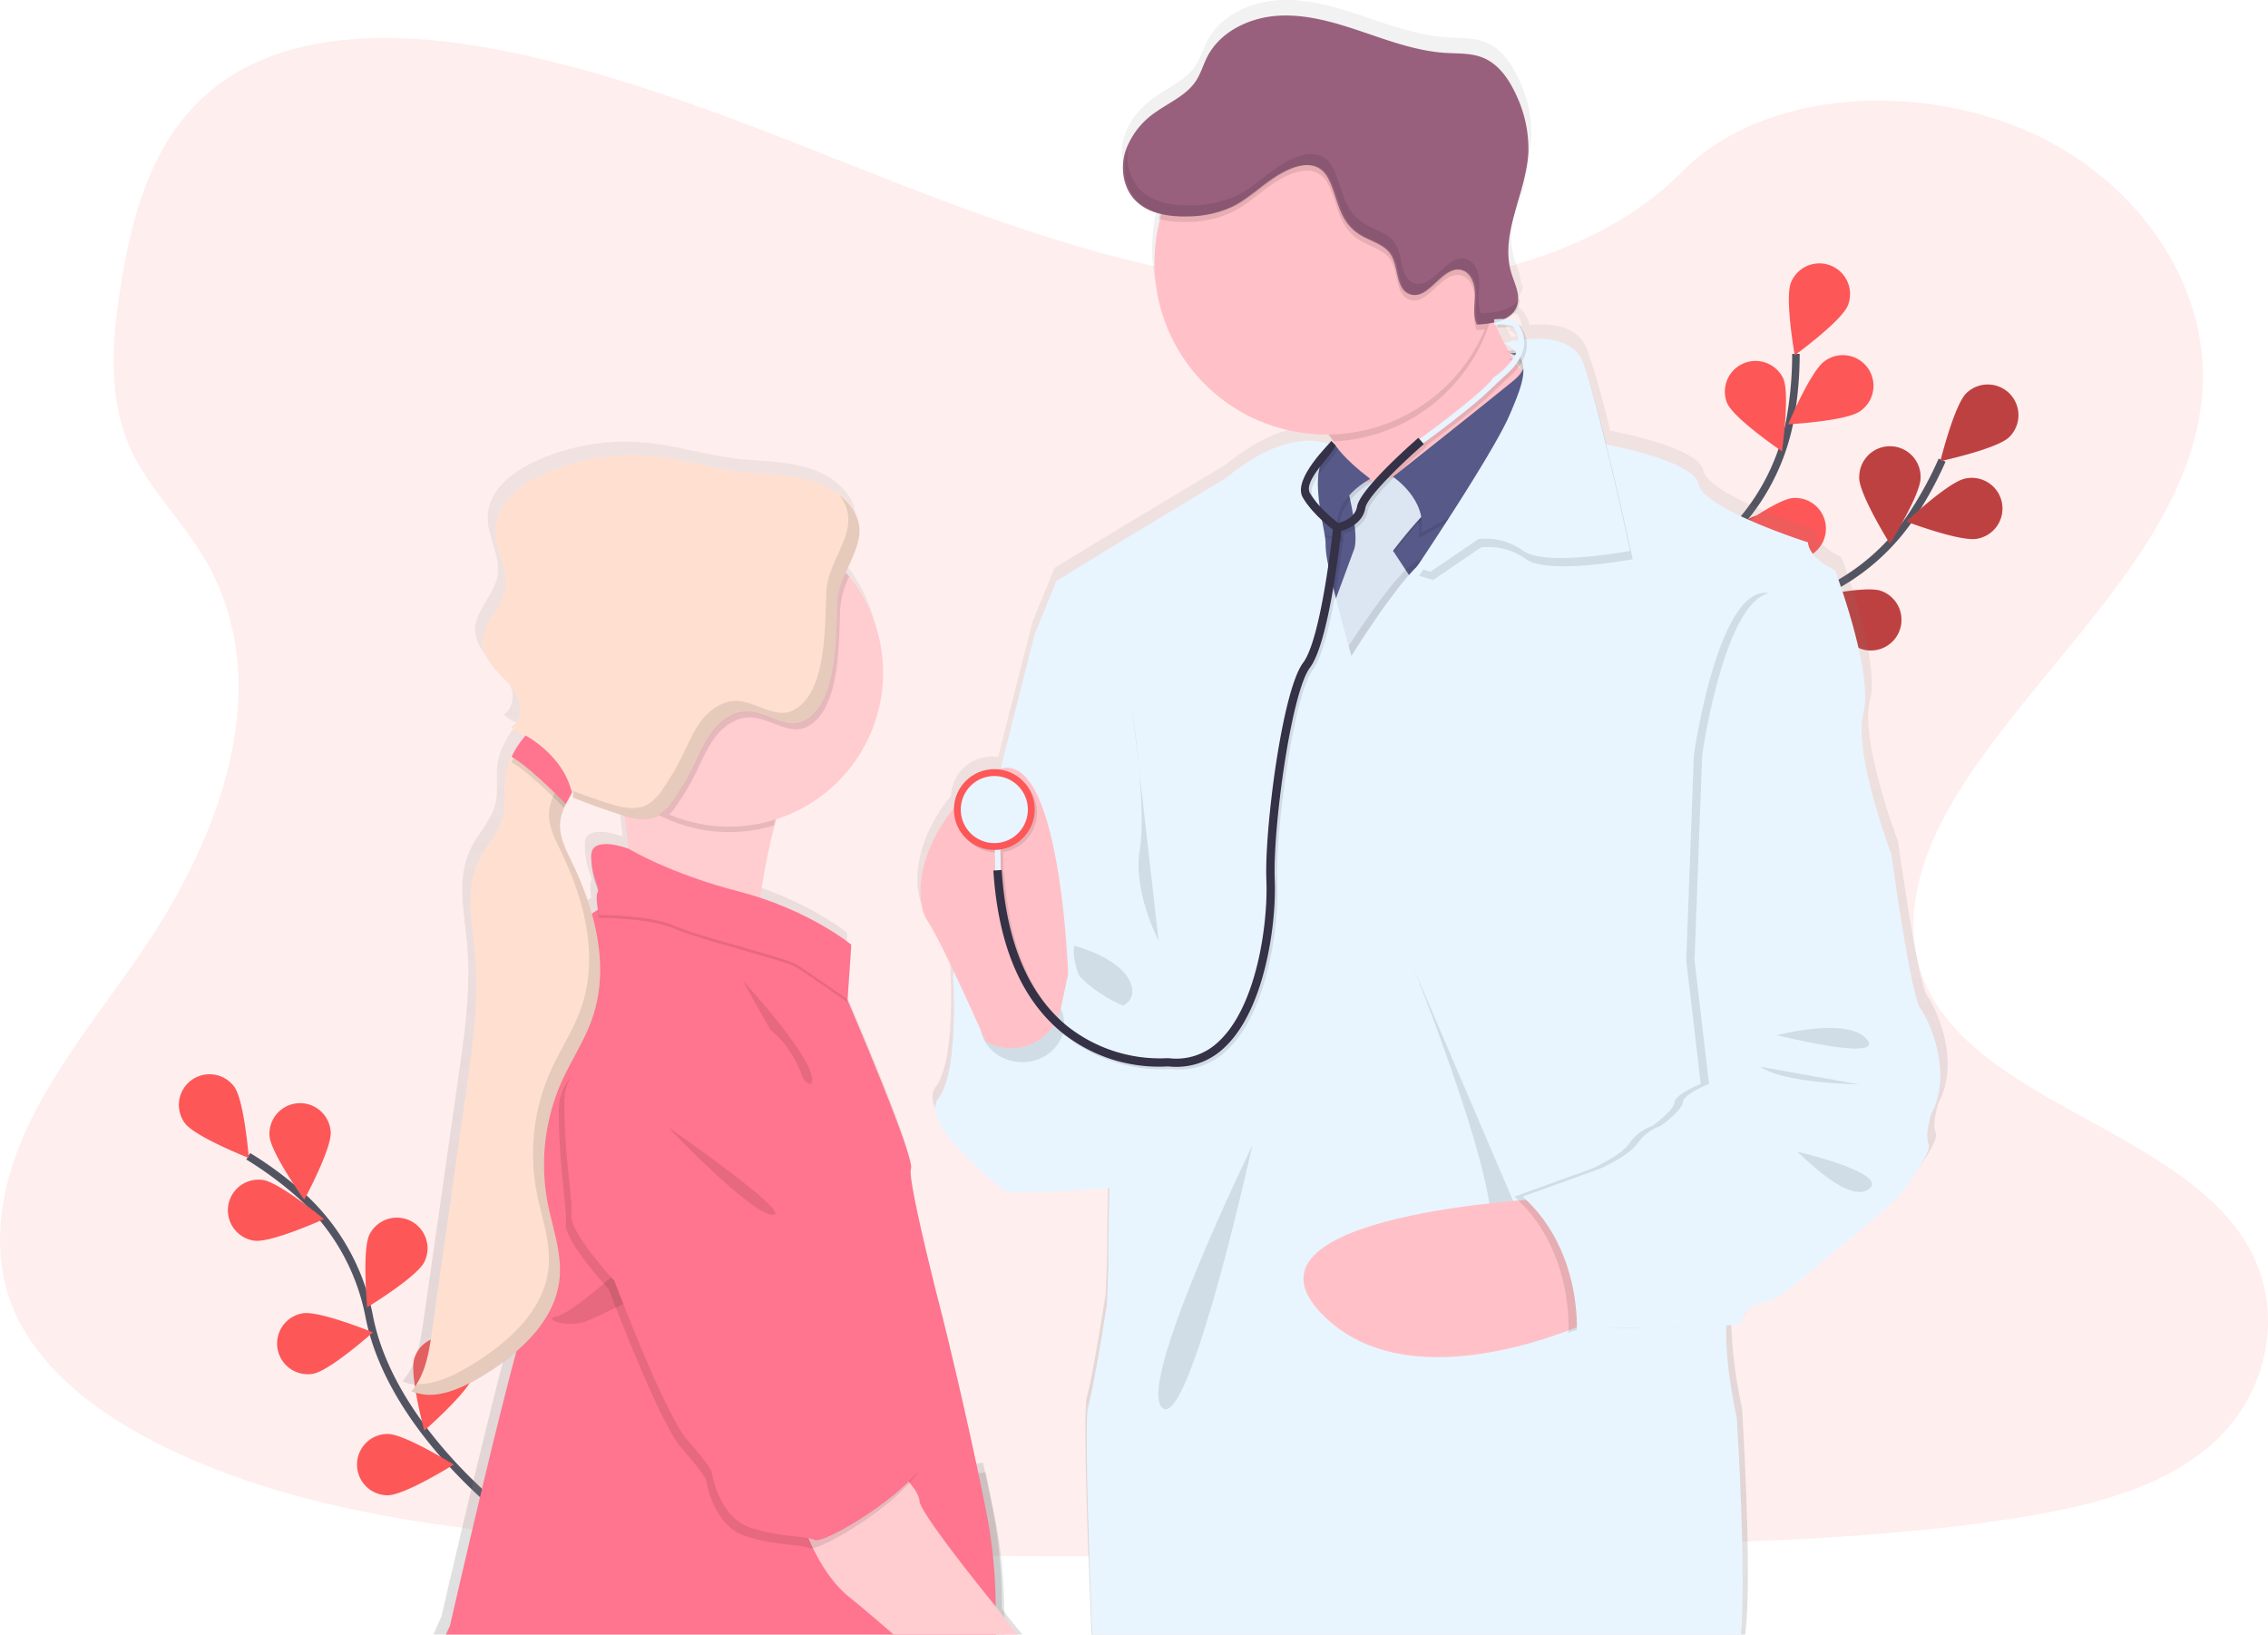 <svg xmlns="http://www.w3.org/2000/svg" xmlns:xlink="http://www.w3.org/1999/xlink" width="602.258" height="434" viewBox="0 0 602.258 434">
  <defs>
    <linearGradient id="linear-gradient" x1="0.5" y1="1" x2="0.5" gradientUnits="objectBoundingBox">
      <stop offset="0" stop-color="gray" stop-opacity="0.251"/>
      <stop offset="0.54" stop-color="gray" stop-opacity="0.122"/>
      <stop offset="1" stop-color="gray" stop-opacity="0.102"/>
    </linearGradient>
    <linearGradient id="linear-gradient-2" x1="0.5" y1="1" x2="0.5" y2="0" xlink:href="#linear-gradient"/>
  </defs>
  <g id="undraw_doctor_kw-5-l" transform="translate(0.001 -0.015)">
    <path id="Path_147" data-name="Path 147" d="M406.863,143.3c-38.61-1.342-75.412-13.807-110.5-27.442s-69.867-28.745-107.573-35.97c-24.243-4.652-51.968-5.307-71.5,7.691-18.8,12.5-24.869,34.091-28.135,54.119-2.456,15.071-3.882,30.93,2.834,45.042,4.674,9.792,12.97,18.027,18.709,27.409,19.962,32.643,5.85,72.9-15.787,104.8-10.147,14.972-21.919,29.217-29.749,45.136s-11.456,34.157-4.6,50.393c6.793,16.081,22.973,28.18,40.506,36.68,35.61,17.251,77.569,22.186,118.486,25.014,90.572,6.194,181.632,3.51,272.443.826,33.608-1,67.366-2,100.426-7.208,18.36-2.889,37.318-7.469,50.648-18.526,16.918-14.04,21.115-37.806,9.776-55.411-19.019-29.522-71.6-36.858-84.9-68.542-7.314-17.439.2-36.869,10.835-53.044,22.807-34.7,61.045-65.137,63.058-104.8,1.386-27.243-17-54.519-45.419-67.411-29.788-13.524-71.1-11.816-93.073,10.535C480.717,135.615,440.948,144.476,406.863,143.3Z" transform="translate(-56.94 -66.751)" fill="#fd5757" opacity="0.1"/>
    <path id="Path_148" data-name="Path 148" d="M244.229,707.35s-30.5-23.056-36.259-52.384a57.968,57.968,0,0,0-17.86-32,97.6,97.6,0,0,0-14.29-10.646" transform="translate(-109.901 -305.308)" fill="none" stroke="#535461" stroke-miterlimit="10" stroke-width="2"/>
    <path id="Path_149" data-name="Path 149" d="M157.29,576.352c2.673,3.615,3.882,18.936,3.882,18.936s-14.289-5.628-16.968-9.238a8.144,8.144,0,1,1,13.086-9.7Z" transform="translate(-95.103 -287.817)" fill="#fd5757"/>
    <path id="Path_150" data-name="Path 150" d="M202.239,594.55c.277,4.486-7.026,18-7.026,18s-8.944-12.5-9.227-16.984a8.14,8.14,0,1,1,16.248-1.02Z" transform="translate(-114.423 -293.992)" fill="#fd5757"/>
    <path id="Path_151" data-name="Path 151" d="M247.553,653.518c-2.018,4.015-15.155,12-15.155,12s-1.4-15.3.615-19.319a8.139,8.139,0,1,1,14.54,7.32Z" transform="translate(-134.896 -318.405)" fill="#fd5757"/>
    <path id="Path_152" data-name="Path 152" d="M270.676,709.3c-1.314,4.3-12.909,14.384-12.909,14.384s-3.976-14.844-2.662-19.147a8.141,8.141,0,1,1,15.57,4.763Z" transform="translate(-145.105 -343.826)" fill="#fd5757"/>
    <path id="Path_153" data-name="Path 153" d="M173.13,639.727c4.436.6,18.459-5.734,18.459-5.734s-11.833-9.8-16.291-10.4a8.14,8.14,0,1,0-2.168,16.136Z" transform="translate(-105.559 -310.297)" fill="#fd5757"/>
    <path id="Path_154" data-name="Path 154" d="M199.2,703.517c4.436-.76,15.9-10.99,15.9-10.99s-14.228-5.811-18.659-5.052a8.14,8.14,0,1,0,2.773,16.042Z" transform="translate(-116.079 -338.759)" fill="#fd5757"/>
    <path id="Path_155" data-name="Path 155" d="M236.056,761.57c4.5,0,17.528-8.146,17.528-8.146s-13.036-8.135-17.533-8.135a8.14,8.14,0,1,0,0,16.28Z" transform="translate(-133.107 -364.546)" fill="#fd5757"/>
    <path id="Path_156" data-name="Path 156" d="M833.49,359.441s18.8-33.3,47.133-42.891A57.962,57.962,0,0,0,909.967,294.6a97.222,97.222,0,0,0,8.645-15.6" transform="translate(-402.893 -156.815)" fill="none" stroke="#535461" stroke-miterlimit="10" stroke-width="2"/>
    <path id="Path_157" data-name="Path 157" d="M1004.419,256.767c-3.227,3.127-18.249,6.366-18.249,6.366s3.688-14.916,6.915-18.049a8.139,8.139,0,1,1,11.335,11.684Z" transform="translate(-470.911 -140.681)" fill="#fd5757"/>
    <path id="Path_158" data-name="Path 158" d="M988.671,303.649c-4.436.876-18.781-4.569-18.781-4.569s11.2-10.536,15.609-11.395a8.14,8.14,0,1,1,3.172,15.964Z" transform="translate(-463.659 -160.597)" fill="#fd5757"/>
    <path id="Path_159" data-name="Path 159" d="M936.831,356.658c-4.247-1.469-13.9-13.424-13.9-13.424s14.971-3.427,19.23-1.957a8.14,8.14,0,1,1-5.329,15.383Z" transform="translate(-442.738 -184.395)" fill="#fd5757"/>
    <path id="Path_160" data-name="Path 160" d="M883.948,386.7C879.512,385.964,868,375.789,868,375.789s14.19-5.911,18.62-5.179a8.148,8.148,0,0,1-2.645,16.081Z" transform="translate(-418.267 -197.599)" fill="#fd5757"/>
    <path id="Path_161" data-name="Path 161" d="M947.3,280.667c-.006,4.5,8.151,17.544,8.151,17.544s8.146-13.031,8.146-17.522a8.14,8.14,0,1,0-16.275,0Z" transform="translate(-453.595 -153.846)" fill="#fd5757"/>
    <path id="Path_162" data-name="Path 162" d="M887.644,315.348c1.342,4.292,13.009,14.3,13.009,14.3s3.881-14.872,2.529-19.164a8.14,8.14,0,0,0-15.526,4.863Z" transform="translate(-426.893 -168.421)" fill="#fd5757"/>
    <path id="Path_163" data-name="Path 163" d="M834.919,359.224c.6,4.436,10.4,16.286,10.4,16.286s6.327-14,5.728-18.454a8.14,8.14,0,1,0-16.13,2.168Z" transform="translate(-403.484 -188.359)" fill="#fd5757"/>
    <path id="Path_164" data-name="Path 164" d="M1004.419,256.767c-3.227,3.127-18.249,6.366-18.249,6.366s3.688-14.916,6.915-18.049a8.139,8.139,0,1,1,11.335,11.684Z" transform="translate(-470.911 -140.681)" opacity="0.25"/>
    <path id="Path_165" data-name="Path 165" d="M988.671,303.649c-4.436.876-18.781-4.569-18.781-4.569s11.2-10.536,15.609-11.395a8.14,8.14,0,1,1,3.172,15.964Z" transform="translate(-463.659 -160.597)" opacity="0.25"/>
    <path id="Path_166" data-name="Path 166" d="M936.831,356.658c-4.247-1.469-13.9-13.424-13.9-13.424s14.971-3.427,19.23-1.957a8.14,8.14,0,1,1-5.329,15.383Z" transform="translate(-442.738 -184.395)" opacity="0.25"/>
    <path id="Path_167" data-name="Path 167" d="M883.948,386.7C879.512,385.964,868,375.789,868,375.789s14.19-5.911,18.62-5.179a8.148,8.148,0,0,1-2.645,16.081Z" transform="translate(-418.267 -197.599)" opacity="0.25"/>
    <path id="Path_168" data-name="Path 168" d="M947.3,280.667c-.006,4.5,8.151,17.544,8.151,17.544s8.146-13.031,8.146-17.522a8.14,8.14,0,1,0-16.275,0Z" transform="translate(-453.595 -153.846)" opacity="0.25"/>
    <path id="Path_169" data-name="Path 169" d="M887.644,315.348c1.342,4.292,13.009,14.3,13.009,14.3s3.881-14.872,2.529-19.164a8.14,8.14,0,0,0-15.526,4.863Z" transform="translate(-426.893 -168.421)" opacity="0.25"/>
    <path id="Path_170" data-name="Path 170" d="M834.919,359.224c.6,4.436,10.4,16.286,10.4,16.286s6.327-14,5.728-18.454a8.14,8.14,0,1,0-16.13,2.168Z" transform="translate(-403.484 -188.359)" opacity="0.25"/>
    <path id="Path_171" data-name="Path 171" d="M835.44,336.106s3.693-38.061,25.684-58.3a57.984,57.984,0,0,0,17.933-31.961,97.194,97.194,0,0,0,1.6-17.744" transform="translate(-403.761 -134.139)" fill="none" stroke="#535461" stroke-miterlimit="10" stroke-width="2"/>
    <path id="Path_172" data-name="Path 172" d="M929.273,195.96c-1.664,4.17-14.107,13.219-14.107,13.219s-2.673-15.132-.993-19.3a8.142,8.142,0,1,1,15.1,6.1Z" transform="translate(-438.59 -114.841)" fill="#fd5757"/>
    <path id="Path_173" data-name="Path 173" d="M932.279,243.66c-3.676,2.584-19.019,3.432-19.019,3.432s5.978-14.162,9.654-16.746a8.14,8.14,0,1,1,9.366,13.308Z" transform="translate(-438.43 -134.416)" fill="#fd5757"/>
    <path id="Path_174" data-name="Path 174" d="M903.314,313.372c-4.48.377-18.154-6.654-18.154-6.654s12.31-9.2,16.79-9.582a8.141,8.141,0,1,1,1.364,16.225Z" transform="translate(-425.911 -164.882)" fill="#fd5757"/>
    <path id="Path_175" data-name="Path 175" d="M868.114,362.058c-4.353,1.109-19.014-3.477-19.014-3.477s10.574-11.151,14.927-12.282a8.14,8.14,0,0,1,4.087,15.759Z" transform="translate(-409.847 -186.679)" fill="#fd5757"/>
    <path id="Path_176" data-name="Path 176" d="M883.59,242.748c1.819,4.109,14.539,12.754,14.539,12.754s2.163-15.216.344-19.324a8.14,8.14,0,0,0-14.883,6.587Z" transform="translate(-424.935 -135.656)" fill="#fd5757"/>
    <path id="Path_177" data-name="Path 177" d="M842.824,298.145c2.967,3.377,17.683,7.8,17.683,7.8s-2.484-15.166-5.451-18.543a8.14,8.14,0,1,0-12.233,10.741Z" transform="translate(-406.149 -159.325)" fill="#fd5757"/>
    <path id="Path_178" data-name="Path 178" d="M812.713,360.122c2.351,3.826,16.108,10.674,16.108,10.674s.117-15.365-2.218-19.2a8.14,8.14,0,0,0-13.863,8.523Z" transform="translate(-393.166 -187.522)" fill="#fd5757"/>
    <path id="Path_179" data-name="Path 179" d="M784.44,145.882c.92-3.377,2.029-6.77,2.806-10.192C786.314,139.111,785.2,142.516,784.44,145.882Z" transform="translate(-381.041 -92.97)" fill="url(#linear-gradient)"/>
    <path id="Path_180" data-name="Path 180" d="M542.106,144.1c-.078-.133-.133-.266-.194-.388h0c0-.055-.055-.1-.078-.155a3.472,3.472,0,0,1-.372.15c-.244.094-.493.183-.749.255s-.36.111-.555.155a3.228,3.228,0,0,1-.493.128l.044.1c.205-.044.4-.083.61-.139l.055.688c.233,0,.449-.033.66-.033a2.721,2.721,0,0,1,.3,0h1.109C542.328,144.609,542.206,144.348,542.106,144.1ZM654.67,323.275c-2.606-3.51-7.807-41.183-7.807-41.183s-10.231-26.788-7.441-37.479-7.619-38.044-7.619-38.044-6.876-2.989-7.247-7.425c0,0-28.074-8.872-29.389-15.526-1.065-5.456-18.476-9.371-24.731-10.608-1.907-7.7-3.826-14.877-5.24-18.8-.383-1.22-.743-2.273-1.076-3.105-2.39-6.1-9.776-6.654-15.132-6.166a8.253,8.253,0,0,0-1.27-2.9,1.592,1.592,0,0,0-.5-.771,2.952,2.952,0,0,0-.366-.266,1.752,1.752,0,0,0-.377-.477,2.661,2.661,0,0,0-.5-.355,3.325,3.325,0,0,0-.4-.183,5.33,5.33,0,0,0-.993-.272,8.176,8.176,0,0,0-1.2-.155,7.291,7.291,0,0,0,2.556-1.869,5.33,5.33,0,0,0,1.048-1.93,5.679,5.679,0,0,0,.233-1.819,4.7,4.7,0,0,1-.5.715c.233-2.456-1.065-4.952-1.808-7.4a21.886,21.886,0,0,1-.488-9.787h0c.743-4.913,2.584-9.881,3.832-14.883a.364.364,0,0,0,0-.083,38.634,38.634,0,0,0,1.209-7.591,33.5,33.5,0,0,0-3.238-15.049c-1.891-4.175-4.68-8.284-8.95-9.981-3.172-1.281-6.726-1.076-10.142-1.286-7.663-.477-14.972-3.172-22.258-5.623s-14.783-4.68-22.452-4.253-15.559,4.125-19.058,10.913c-1.109,2.118-1.747,4.475-3.072,6.465-2.484,3.754-6.931,5.634-10.641,8.223s-6.976,6.266-8.318,10.652a14.212,14.212,0,0,0-.3,7.292h0a13.064,13.064,0,0,0,.466,1.608,11.4,11.4,0,0,0,2.412,3.943,11.761,11.761,0,0,0,2.739,2.124h0a16.119,16.119,0,0,0,4.048,1.575c-.05.166-.1.344-.155.516-.089.283-.166.554-.25.859-.183.682-.355,1.375-.5,2.074a.652.652,0,0,0,0,.15,45.29,45.29,0,0,0-1.02,9.6,44.314,44.314,0,0,0,.233,4.569h0a46.219,46.219,0,0,0,43.745,41.4c.787.039,1.58.061,2.384.061h1.109c.36.477.715.965,1.054,1.442s.649.965.943,1.442l-.8-.832h0l-.8-.737a6.536,6.536,0,0,1-.726.837,13.489,13.489,0,0,0-1.6-.455h0a20.548,20.548,0,0,0-10.419.693c-4.242,1.27-9.427,3.882-15.493,8.844l-29.56,17.744-15.992,9.726-5.761,14.084s-4.331,16.735-9.149,35.909c-.189.055-.372.111-.555.177a10.378,10.378,0,0,0-1.176-.067,10.807,10.807,0,0,0-10.824,10.375c-9.582,11.645-10.125,23.289-7.874,28.634h0a7.631,7.631,0,0,0,.765,1.425c1.475,2.129,4.231,7.619,7.026,13.469-.072.482-.116.887-.139,1.192a2.952,2.952,0,0,0,0,.3s1.664,25.124-3.882,32.327c-1.214,1.569-1.031,3.632,0,5.917h0c3.715,8.218,18.4,19.191,18.4,19.191s17.617-.094,27.431-1.164c-.028.987-.05,1.968-.072,2.928-.222,9.693-.222,17.816-.222,17.816l-.366,10.164s-3.327,21.42-4.991,27.326c-1.048,3.7.161,38,1.214,63.213h173.57c2.041-14.916-.837-60.235-.837-60.235a119.069,119.069,0,0,1-2.833-21.931.083.083,0,0,1,0-.072c0-.893,0-1.763.033-2.617l1.259-.044,2.262-.078h.205s.055-.211.183-.555h0a10.6,10.6,0,0,1,1.214-2.423,6.011,6.011,0,0,1,4.741-2.917c1.253-.05,3.194-1.065,5.384-2.562a.1.1,0,0,0,.044,0c5.894-3.987,13.685-11.345,15.576-12.554,2.6-1.664,15.055-12.754,15.055-12.754s1.858-2.351,3.837-5.185l.072-.1c2.462-3.549,5.079-7.791,4.436-9.127-1.109-2.4.743-8.123.743-8.123C663.4,340.813,657.276,326.785,654.67,323.275ZM547.446,152.721a2.222,2.222,0,0,1,.1.51c-.139-.183-.277-.377-.416-.555L547,152.5l-.094-.133.211-.288v.039h0a1.925,1.925,0,0,1,.333.6Zm-1.863-4.913c-.6.122-1.081.233-1.392.316-.394-.7-.771-1.4-1.109-2.107a16.084,16.084,0,0,1,2.5,1.791Zm-1.042.876a.117.117,0,0,1,0-.033l.044.033h0c.227.15.449.294.654.444h0c.183.133.349.261.516.394a5.3,5.3,0,0,1-.355.555c-.194-.3-.377-.6-.555-.9A2,2,0,0,1,544.541,148.684Zm-3.327-6.843a16.406,16.406,0,0,1,3.222,0h0a2.438,2.438,0,0,1,.416.05h0a4.61,4.61,0,0,1,.882.227,6.444,6.444,0,0,1,1.17,3.111l-.3.044-.294.055c-.555.094-1.109.189-1.542.277l-.555.116c-.737.161-1.164.283-1.181.288-.072-.15-.144-.288-.222-.432-.122-.238-.25-.482-.36-.721s-.255-.51-.371-.76c-.078-.133-.133-.266-.194-.388h0c0-.055-.055-.1-.078-.155a1.334,1.334,0,0,1-.083-.183c-.338-.688-.649-1.375-.948-2.052-.033-.067-.061-.139-.089-.205l.421-.028v.144Zm-132.3,343.979a137.554,137.554,0,0,0-2.307-25.574c-.71-3.565-1.442-7.131-2.185-10.635-.189-.876-.371-1.741-.555-2.606l-1.708.227h-.155c-4.658-21.964-9.526-41.316-9.526-41.316s-9.67-36.924-8.55-39.869a7.132,7.132,0,0,0-.449-2.928c-2.34-8.4-12.11-31.529-15.526-39.436h0a.312.312,0,0,0-.039-.1h0c-.555-1.325-.954-2.218-1.076-2.479l.8-11.8.044-.71.105-1.508-.044-.039.044-.7s-8.44-6.92-22.735-11.916c-.555-.2-1.142-.394-1.724-.582.715-4.774,1.664-10.164,2.9-15.415.116-.527.244-1.037.377-1.553h0c.116-.516.25-1.015.383-1.519.211-.821.438-1.63.671-2.429.771-.244,1.53-.516,2.279-.8l.288-.111a40.922,40.922,0,0,0,24.953-47.687h0a40.7,40.7,0,0,0-7.142-15.055h0c-.255-.344-.527-.688-.8-1.026s-.6-.715-.9-1.059c1.6-3.643,3.493-7.109,3.649-10.652a10.93,10.93,0,0,0,0-1.347h0v-.055a11.389,11.389,0,0,0-3.565-7.009c-3.432-3.554-8.318-5.356-13.2-6.222s-9.865-.887-14.777-1.469c-8.146-.976-16.081-3.488-24.226-4.259a57.563,57.563,0,0,0-29.294,4.991c-6.061,2.773-12.2,7.619-12.565,14.267-.3,5.5,3.527,10.763,2.562,16.191-.959,5.334-6.393,9.532-5.917,14.927a10.712,10.712,0,0,0,2.617,5.673h0c.466.555.959,1.109,1.469,1.663,1.974,2.09,4.148,4.1,5.251,6.732.044.111.089.222.128.333.937,2.6.516,5.889-1.8,7.38a.084.084,0,0,1,.028.039h0c.033.044.067.078.094.122a.039.039,0,0,0,0-.028,6.066,6.066,0,0,0,3.166,1.974l.471.144c-.383.416-.743.848-1.109,1.3l-.238.316a23.085,23.085,0,0,0-1.663,2.578c-.283.5-.555,1-.782,1.5A18.807,18.807,0,0,0,275,261.093c-.593,3.671.244,7.5-.654,11.09-1.109,4.436-4.619,7.841-6.6,11.961-3.748,7.763-1.625,16.873-.871,25.446,1.026,11.645-.638,23.339-2.3,34.906q-1.32,9.227-2.639,18.47l-6.654,46.4c-.81,5.667-1.769,11.645-5.545,16.02h.039a.049.049,0,0,1-.039.044,11.588,11.588,0,0,0,3.571.92h0c4.93.493,10.153-1.891,14.589-4.5a68.95,68.95,0,0,0,9.942-6.981q-.682,2.5-1.464,5.429a.306.306,0,0,1,0,.055h0c-6.26,23.844-16.33,67.555-16.33,67.555s-.915,1.9-2.1,4.735H414.316c-1.83-2.218-3.532-4.342-4.863-6.055Zm-115.78-220.47c.039-.067.067-.128.105-.189v1.2h0a4.107,4.107,0,0,1-.089.682v.05l.555.205.643.266h0q5.7,2.251,11.545,4.076c.4.128.8.25,1.209.366l.083.688c.1.7.194,1.42.283,2.135v.055c.25,1.98.494,3.954.71,5.883,0,0-10.181-3.882-10.053,2.013a2.873,2.873,0,0,0,0,.316,2.626,2.626,0,0,0,0,.421c.094,4.591,1.53,7.314,1.819,8.711a.393.393,0,0,1-.089.155,3.033,3.033,0,0,0-.244,1.713,16.854,16.854,0,0,0,.233,2.961c-.3.183-.593.366-.887.555h0c-.222.139-.433.294-.649.449a82.344,82.344,0,0,0-5.318-13.707c-1.525-3.138-3.238-6.41-3.222-9.853a5.563,5.563,0,0,1,.028-.676,11.641,11.641,0,0,1,.566-2.933c.128-.36.266-.715.421-1.065A26.106,26.106,0,0,1,292,267.4h0c.288-.521.593-1.037.887-1.558.094-.155.183-.316.272-.471ZM542.106,144.1c-.078-.133-.133-.266-.194-.388h0c0-.055-.055-.1-.078-.155a3.472,3.472,0,0,1-.372.15c-.244.094-.493.183-.749.255s-.36.111-.555.155l-.493.128.044.1c.205-.044.4-.083.61-.139l.055.688c.233,0,.449-.033.66-.033h1.408C542.328,144.609,542.206,144.348,542.106,144.1Z" transform="translate(-142.833 -58.66)" fill="url(#linear-gradient-2)"/>
    <path id="Path_181" data-name="Path 181" d="M538.4,357.24l-3.327,1.469S513.39,442.96,513.39,449.77s45.985,44.7,45.985,44.7l7.175-48.43S556.247,334.977,538.4,357.24Z" transform="translate(-260.288 -190.356)" fill="#e8f5ff"/>
    <path id="Path_182" data-name="Path 182" d="M710.242,258.275l-19.213-10.025a38.487,38.487,0,0,0-5.634-12.837c-2.811-4.059-6.549-8.046-11.206-10.125-11.772-5.279,49.794-32.987,49.794-32.987a100.175,100.175,0,0,0,3.421,9.815c3.172,7.83,8.434,17.955,15.215,20.838C754.147,227.86,710.242,258.275,710.242,258.275Z" transform="translate(-331.257 -118.19)" fill="#ffc1c7"/>
    <path id="Path_183" data-name="Path 183" d="M727.4,202.115a45.9,45.9,0,0,1-42.009,33.3c-2.811-4.059-6.549-8.046-11.206-10.125-11.772-5.279,49.794-32.987,49.794-32.987a100.16,100.16,0,0,0,3.421,9.815Z" transform="translate(-331.257 -118.19)" opacity="0.1"/>
    <path id="Path_184" data-name="Path 184" d="M700.768,147.922a45.658,45.658,0,1,1-13.374-32.492A45.876,45.876,0,0,1,700.768,147.922Z" transform="translate(-302.891 -77.988)" fill="#ffc1c7"/>
    <path id="Path_185" data-name="Path 185" d="M673.909,235.3,661.4,264.489l-11.035,19.374H615.043l-10.3-26.489,4.175-27.47h26.976l17.417-.981,5.883-1.963,3.793,2.151Z" transform="translate(-269.411 -101.104)" fill="#575a89"/>
    <path id="Path_186" data-name="Path 186" d="M754.326,230.473s7.8,1.664.815,7.391-31.091,23.943-31.091,23.943,8.467,7.541,6.715,16.374l28.052-15.637,4.991-25.019S764.368,230.008,754.326,230.473Z" transform="translate(-354.137 -135.187)" opacity="0.1"/>
    <path id="Path_187" data-name="Path 187" d="M715.182,287l-17.844,2.944s3.682,13.613,1.841,17.478a2.591,2.591,0,0,0-.139.372l-7.281,19.679,5.456,15.454L716.1,317.17l-6.438-9.748s6.8-9.016,10.852-12.144S715.182,287,715.182,287Z" transform="translate(-339.752 -160.379)" opacity="0.1"/>
    <path id="Path_188" data-name="Path 188" d="M715.182,285.63l-17.844,2.939s3.682,13.613,1.841,17.478a2.589,2.589,0,0,0-.139.371L691.76,326.1l5.456,15.454L716.1,315.778l-6.438-9.748s6.8-9.016,10.852-12.144S715.182,285.63,715.182,285.63Z" transform="translate(-339.752 -159.768)" fill="#dce6f2"/>
    <path id="Path_189" data-name="Path 189" d="M755.074,227.823s7.8,1.664.81,7.392-31.834,25.413-31.834,25.413,9.2,6.072,7.453,14.9L759.555,259.9l4.991-25.019S765.1,227.358,755.074,227.823Z" transform="translate(-354.137 -134.006)" fill="#575a89"/>
    <path id="Path_190" data-name="Path 190" d="M681.269,273.18s1.7,3.183,9.216,8.922c0,0-12.51,6.654-7.724,16.008l-19.136-4.991-2.944-9.2Z" transform="translate(-325.906 -154.222)" opacity="0.1"/>
    <path id="Path_191" data-name="Path 191" d="M679.943,271.86s1.7,3.183,9.216,8.922c0,0-12.51,6.621-7.724,16l-19.13-4.991L659.36,282.6Z" transform="translate(-325.318 -153.634)" fill="#575a89"/>
    <path id="Path_192" data-name="Path 192" d="M730.849,295.688l-12.51,29.189-11.012,19.374H671.983l-10.3-26.488,4.17-27.47h7.5c-.122,6.41,2.218,13.94,2.068,16.74-.255,4.6,6.865,29.433,6.865,29.433s14.9-24.1,20.783-26.245c3.7-1.347,11.534-12.559,16.851-20.722Z" transform="translate(-326.352 -161.492)" opacity="0.1"/>
    <path id="Path_193" data-name="Path 193" d="M731.519,440.487l-1.27,1.6s9.2,46.173,6.654,56.659a29.769,29.769,0,0,0-.738,5.756v.083c-.449,10.669,2.773,24.514,2.773,24.514s2.573,40.811,1.109,57.6H567.808c-1.009-24.819-2.1-56.975-1.109-60.54,1.664-5.883,4.99-27.226,4.99-27.226l.366-10.114s0-9.776.3-20.666c.128-4.9.316-10.036.588-14.594.349-5.734.837-10.563,1.508-12.937a28.52,28.52,0,0,0,.71-5.478,2.833,2.833,0,0,1,.033-.527c0-.554.055-1.153.078-1.769v-.555c.105-3.571.067-7.807-.05-12.2v-.726c-.094-3.294-.233-6.654-.388-9.848-.482-9.981-1.109-18.421-1.109-18.421L552.57,321l5.7-14.04,15.82-9.693,29.25-17.661c14.267-11.728,23.661-10.319,27.243-9.033a9.47,9.47,0,0,1,1.02.416c.111.055.2.1.283.15a2.349,2.349,0,0,1,.327.189h0a6.753,6.753,0,0,0-2.484,2.046,9.049,9.049,0,0,0-1.536,3.327,15.473,15.473,0,0,0-.394,2.268c-.072.8-.1,1.636-.1,2.473a42.874,42.874,0,0,0,.471,5.484v.122c.183,1.3.41,2.567.632,3.76a.254.254,0,0,0,0,.061c.255,1.392.51,2.678.682,3.787.033.2.061.383.089.555a12.67,12.67,0,0,1,.172,2.218,26.96,26.96,0,0,0,.721,5.323c.144.732.31,1.514.493,2.329.25,1.109.521,2.318.815,3.549.161.676.333,1.375.51,2.068.067.277.139.555.205.837l.111.438c1.181,4.7,2.462,9.371,3.249,12.2.466,1.664.76,2.689.76,2.689s8.351-13.5,15.016-21.187c.1-.111.188-.216.283-.316.66-.76,1.309-1.453,1.93-2.063a11.4,11.4,0,0,1,3.56-2.673,3.877,3.877,0,0,0,.6-.283c2.728-1.547,7.131-7.164,11.251-13.047.4-.555.8-1.159,1.2-1.73.915-1.32,1.8-2.645,2.639-3.915.643-.97,1.259-1.913,1.841-2.811,2.773-4.314,4.724-7.53,4.724-7.53l3.848-.172.671-.033h.449l17.472-.81s.754.128,2,.377a.355.355,0,0,1,.205.044c6.2,1.231,23.422,5.129,24.476,10.536,1.286,6.621,29.067,15.454,29.067,15.454.366,4.436,7.17,7.358,7.17,7.358s10.3,27.226,7.547,37.895c-2.723,10.536,7.087,36.6,7.347,37.329h0l-1.88,2.373Z" transform="translate(-277.743 -152.689)" fill="#e8f5ff"/>
    <path id="Path_194" data-name="Path 194" d="M759.88,226.059s17.007-4.824,20.871,5.107,12.51,50.038,12.51,50.038-22.446,4.231-28.329,0a16.951,16.951,0,0,0-11.961-3.127l-12.693,8.645-3.748-1.109s20.306-30.187,24.72-40.445S767.155,230.323,759.88,226.059Z" transform="translate(-359.697 -132.708)" opacity="0.1"/>
    <path id="Path_195" data-name="Path 195" d="M758.568,222.059s17.018-4.824,20.9,5.107,12.51,50.038,12.51,50.038-22.441,4.231-28.33,0a16.934,16.934,0,0,0-11.955-3.127l-12.7,8.645-3.748-1.109s20.306-30.187,24.72-40.445S765.843,226.334,758.568,222.059Z" transform="translate(-359.122 -130.926)" fill="#e8f5ff"/>
    <path id="Path_196" data-name="Path 196" d="M571.281,511.55s12.693,3.127,15.088,10.3-9.382,7.358-9.382,7.358S569.811,516.518,571.281,511.55Z" transform="translate(-285.99 -260.415)" opacity="0.1"/>
    <path id="Path_197" data-name="Path 197" d="M636.626,607.09s-31.085,63.651-23.91,69.723S636.626,607.09,636.626,607.09Z" transform="translate(-304.059 -302.978)" opacity="0.1"/>
    <path id="Path_198" data-name="Path 198" d="M734,522.5s24.836,61.827,19.868,71.375,10.669,0,10.669,0Z" transform="translate(-358.57 -265.294)" opacity="0.1"/>
    <path id="Path_199" data-name="Path 199" d="M745.04,632.64s-83.885,4.048-59.415,30.17,74.686,1.109,74.686,1.109Z" transform="translate(-335.026 -314.361)" fill="#ffc1c7"/>
    <path id="Path_200" data-name="Path 200" d="M702,147.927a45.66,45.66,0,0,1-3.477,17.533c-.771.089-1.542.144-2.285.177-1.109-2.434-.516-5.246-.494-7.924s-.965-5.828-3.543-6.549c-5.14-1.447-8.689,8.162-13.757,6.427-3.881-1.32-2.867-7.209-5.1-10.608-1.769-2.689-5.312-3.449-8.068-5.135-5.861-3.6-5.684-9.354-8.406-14.8-2.85-5.706-8.872-4.02-14.1-.654-3.97,2.562-7.4,5.994-11.645,8.035a28.806,28.806,0,0,1-11.883,2.512,26.111,26.111,0,0,1-7.452-.787A45.874,45.874,0,0,1,702,147.927Z" transform="translate(-304.126 -77.993)" opacity="0.1"/>
    <path id="Path_201" data-name="Path 201" d="M635.165,108.9c-3.976,2.562-7.4,5.989-11.645,8.04a28.89,28.89,0,0,1-11.883,2.506c-4.99.111-10.364-.765-13.774-4.369-3.133-3.327-3.881-8.445-2.556-12.809a20.8,20.8,0,0,1,8.234-10.608c3.732-2.623,8.062-4.436,10.536-8.19,1.309-1.985,1.941-4.325,3.028-6.438,3.477-6.759,11.3-10.419,18.853-10.874s15.049,1.8,22.247,4.236,14.45,5.124,22.047,5.628c3.382.211,6.9,0,10.036,1.281,4.22,1.713,6.987,5.811,8.872,9.981a33.368,33.368,0,0,1,3.205,14.972c-.466,10.962-7.708,21.72-4.525,32.222.843,2.8,2.423,5.673,1.58,8.473-1.231,4.087-6.5,5.018-10.768,5.212-1.109-2.434-.516-5.251-.494-7.924s-.965-5.828-3.538-6.549c-5.146-1.436-8.695,8.157-13.752,6.427-3.854-1.325-2.856-7.209-5.1-10.608-1.769-2.695-5.318-3.449-8.068-5.135-5.861-3.6-5.684-9.354-8.406-14.8C646.427,103.847,640.4,105.532,635.165,108.9Z" transform="translate(-296.504 -61.97)" fill="#99607e"/>
    <path id="Path_202" data-name="Path 202" d="M513.808,517.307l-4.231,1.475s1.664,25.019-3.882,32.194,18.21,25.014,18.21,25.014,32.56-.183,33.481-2.772-1.663-46.356-1.663-46.356-17.478-6.809-16.008-17.661c0,0-5.334,25.568-13.242,24.465S509.589,525.957,513.808,517.307Z" transform="translate(-256.487 -259.368)" fill="#e8f5ff"/>
    <ellipse id="Ellipse_22" data-name="Ellipse 22" cx="11.162" cy="10.208" rx="11.162" ry="10.208" transform="translate(260.271 261.62)" opacity="0.1"/>
    <path id="Path_203" data-name="Path 203" d="M536.967,481.12s-2.218-67.694-21.526-52.611-19.5,33.12-15.82,38.449,15.465,32.006,15.465,32.006h0a13.491,13.491,0,0,0,19.962-8.872Z" transform="translate(-253.329 -222.444)" fill="#ffc1c7"/>
    <path id="Path_204" data-name="Path 204" d="M665.11,214.5a1.631,1.631,0,0,0-.5-.765c-.954-.871-3.005-1.176-6.1-.909l.128,1.464c4.126-.355,4.941.466,5.046.6v.139l.128.183a6.188,6.188,0,0,1,1.109,4.88c-.9,4.519-6.454,8.118-6.51,8.157l-.133.078-.083.128c-2.4,3.554-15.942,13.585-19.485,16.18l-.31-.355c-1.586,1.375-15.526,13.58-16.28,18.254-.488,2.933-3.793,4.07-4.991,4.386-1.264-.959-5.368-4.225-7.5-7.885-2-3.443,6.055-10.164,6.765-12.787l-1.109-1.137c-.116.421-10.463,10.092-7.586,15.033,2.307,3.965,6.521,7.358,8,8.478-.471,4.281-3.4,29.416-7.913,35.372-5.6,7.4-10.308,44.709-9.787,57.735.46,11.572-2.562,33.431-12.654,42.819a16.175,16.175,0,0,1-13.347,4.436h-.244a39.382,39.382,0,0,1-27.082-8.872c-10.064-8.467-15.764-22.285-16.951-41.083h-.244l-.1-5.473a10.674,10.674,0,1,0-1.591.128h.122l.1,5.44-.488.033c1.22,19.408,7.208,33.764,17.744,42.63a41.033,41.033,0,0,0,28.618,9.366,20.6,20.6,0,0,0,2.218.122,18.188,18.188,0,0,0,12.754-5.129c10.63-9.9,13.862-32.56,13.358-44.526-.555-13.8,4.386-49.766,9.343-56.315,4.857-6.427,7.8-31.468,8.318-36.32,1.758-.494,5.734-2.052,6.41-6.1.488-2.928,9.8-11.95,15.526-16.946l-.172-.2c3.083-2.251,12.67-9.349,17.422-13.907,1.475-1.414,2.939-2.828,4.469-4.175,1.841-1.63,4.181-4.22,4.8-7.281A7.569,7.569,0,0,0,665.11,214.5Z" transform="translate(-261.028 -127.292)" opacity="0.1"/>
    <path id="Path_205" data-name="Path 205" d="M688.958,293.7c-.233-.161-5.756-4.114-8.523-8.872-2.872-4.941,7.475-14.606,7.586-15.027l1.109,1.137c-.7,2.617-8.761,9.343-6.759,12.781,2.523,4.342,7.835,8.14,7.891,8.179Z" transform="translate(-334.483 -152.716)" fill="#353146"/>
    <path id="Path_206" data-name="Path 206" d="M736.065,245.12l-.865-1.192c.177-.128,17.594-12.726,20.339-16.8l.089-.122.128-.083c.055-.039,5.606-3.632,6.51-8.157a6.149,6.149,0,0,0-1.109-4.874l-.128-.189v-.133c-.111-.144-.926-.959-5.052-.6l-.128-1.469c3.1-.266,5.146.039,6.1.909a1.663,1.663,0,0,1,.5.771,7.574,7.574,0,0,1,1.253,5.883c-.615,3.066-2.95,5.656-4.8,7.281-1.525,1.347-2.994,2.773-4.464,4.175C748.874,235.854,736.675,244.682,736.065,245.12Z" transform="translate(-359.104 -126.7)" fill="#e8f5ff"/>
    <rect id="Rectangle_162" data-name="Rectangle 162" width="1.469" height="8.933" transform="translate(264.156 224.363) rotate(-1.05)" fill="#e8f5ff"/>
    <circle id="Ellipse_23" data-name="Ellipse 23" cx="10.73" cy="10.73" r="10.73" transform="translate(253.307 204.229)" fill="#fd5757"/>
    <circle id="Ellipse_24" data-name="Ellipse 24" cx="8.911" cy="8.911" r="8.911" transform="translate(255.126 206.048)" fill="#e8f5ff"/>
    <path id="Path_207" data-name="Path 207" d="M581.24,435.32a20.593,20.593,0,0,1-2.218-.116,41.094,41.094,0,0,1-28.618-9.366c-10.536-8.872-16.513-23.211-17.744-42.636l2.218-.139c1.187,18.8,6.887,32.621,16.957,41.083a39.537,39.537,0,0,0,27.076,8.872h.244a16.208,16.208,0,0,0,13.352-4.436c10.086-9.388,13.108-31.246,12.648-42.819-.555-13.036,4.153-50.343,9.759-57.74,4.907-6.482,7.952-35.7,7.985-35.993l.083-.832.821-.144c.05,0,4.841-.909,5.44-4.491.776-4.669,14.694-16.873,16.275-18.254l1.447,1.664c-5.75,4.991-15.06,14.018-15.526,16.951-.676,4.059-4.652,5.612-6.4,6.1-.555,4.857-3.477,29.893-8.318,36.32-4.957,6.549-9.9,42.514-9.343,56.315.477,11.966-2.723,34.634-13.352,44.526A18.194,18.194,0,0,1,581.24,435.32Z" transform="translate(-268.873 -152.052)" fill="#353146"/>
    <g id="Group_79" data-name="Group 79" transform="translate(298.652 39.52)" opacity="0.1">
      <path id="Path_208" data-name="Path 208" d="M783,152.977c.909-3.36,2.007-6.743,2.773-10.147C784.858,146.251,783.754,149.617,783,152.977Z" transform="translate(-679.051 -135.671)"/>
      <path id="Path_209" data-name="Path 209" d="M690.208,173.631c-1.109-2.434-.516-5.251-.494-7.924s-.965-5.8-3.538-6.549c-5.146-1.436-8.695,8.162-13.752,6.427-3.881-1.325-2.856-7.209-5.1-10.608-1.769-2.695-5.312-3.449-8.062-5.135-5.867-3.6-5.689-9.354-8.406-14.8-2.856-5.711-8.872-4.026-14.107-.654-3.976,2.562-7.4,5.994-11.645,8.04a28.889,28.889,0,0,1-11.883,2.506c-4.963.116-10.364-.765-13.774-4.369a12.875,12.875,0,0,1-3.033-10.646c-.094.261-.177.521-.261.782-1.331,4.364-.555,9.493,2.556,12.809,3.41,3.6,8.811,4.48,13.774,4.369a28.915,28.915,0,0,0,11.888-2.506c4.259-2.052,7.68-5.478,11.645-8.04,5.234-3.371,11.256-5.057,14.107.654,2.717,5.445,2.545,11.2,8.406,14.8,2.773,1.663,6.294,2.44,8.068,5.135,2.218,3.41,1.237,9.282,5.1,10.608,5.052,1.73,8.6-7.863,13.746-6.427,2.573.721,3.565,3.882,3.538,6.549s-.6,5.49.493,7.924c4.264-.194,9.537-1.109,10.774-5.212a5.973,5.973,0,0,0,.233-1.813C698.681,172.661,694.045,173.459,690.208,173.631Z" transform="translate(-595.536 -129.92)"/>
    </g>
    <path id="Path_210" data-name="Path 210" d="M873.551,404.965l6.438,6.809s5.151,37.523,7.724,41.033,8.65,17.472,2.944,27.958c0,0-1.841,5.706-.737,8.1s-8.273,14.35-8.273,14.35-12.327,11.035-14.9,12.693-16.186,14.9-20.783,15.082-6.1,5.889-6.1,5.889l-25.94.92s-14.328-.749-17.445,1.275c0,0,1.664-21.892-14.345-36.242l20.417-7.358s7.73-3.327,10.12-6.8a12.493,12.493,0,0,1,6.1-4.6s5.7-4.048,5.883-6.255,6.97-4.913,6.97-4.913l-3.843-32.8,2.024-54.452s6.438-45.624,20.051-43.046S873.551,404.965,873.551,404.965Z" transform="translate(-380.012 -185.104)" opacity="0.1"/>
    <path id="Path_211" data-name="Path 211" d="M877.551,404.965l6.438,6.809s5.151,37.523,7.724,41.033,8.65,17.472,2.944,27.958c0,0-1.835,5.706-.732,8.1s-8.279,14.35-8.279,14.35S873.32,514.246,870.741,515.9s-16.186,14.9-20.783,15.082-6.1,5.889-6.1,5.889l-25.94.92s-14.339-.749-17.445,1.275c0,0,1.664-21.892-14.345-36.242l20.417-7.358s7.73-3.327,10.12-6.8a12.493,12.493,0,0,1,6.1-4.6s5.7-4.048,5.883-6.255,6.97-4.913,6.97-4.913l-3.843-32.8,2.024-54.452s6.438-45.624,20.051-43.046S877.551,404.965,877.551,404.965Z" transform="translate(-381.794 -185.104)" fill="#e8f5ff"/>
    <path id="Path_212" data-name="Path 212" d="M907.84,552.805s18.947-4.991,23.916,1.109S907.84,552.805,907.84,552.805Z" transform="translate(-436.015 -277.938)" opacity="0.1"/>
    <path id="Path_213" data-name="Path 213" d="M899.88,569.44c6.438,4.508,26.306,4.691,26.306,4.691Z" transform="translate(-432.469 -286.205)" opacity="0.1"/>
    <path id="Path_214" data-name="Path 214" d="M917.46,610.08c.555.183,13.657,14.167,19.158,9.937S917.46,610.08,917.46,610.08Z" transform="translate(-440.301 -304.31)" opacity="0.1"/>
    <path id="Path_215" data-name="Path 215" d="M599.22,398.42s3.848,26.494,1.952,37.285,5.024,24.16,5.024,24.16Z" transform="translate(-298.526 -210.016)" opacity="0.1"/>
    <path id="Path_216" data-name="Path 216" d="M403.311,413.8c-4.436,3.477-7.674,11.706-10.02,20.749-4.092,15.776-5.429,34.069-5.429,34.069s-35.322-8.1-32.749-11.772c1.619-2.312-.555-19.735-2.368-32.366-1.081-7.464-2.046-13.258-2.046-13.258S415.455,404.228,403.311,413.8Z" transform="translate(-187.81 -214.621)" fill="#ffccd0"/>
    <path id="Path_217" data-name="Path 217" d="M403.311,412.47c-4.436,3.482-7.674,11.706-10.02,20.749a40.756,40.756,0,0,1-40.545-10.064c-1.081-7.469-2.046-13.264-2.046-13.264S415.455,402.905,403.311,412.47Z" transform="translate(-187.81 -214.03)" opacity="0.1"/>
    <path id="Path_218" data-name="Path 218" d="M414.167,347.966a40.856,40.856,0,1,1-8.988-25.551A40.856,40.856,0,0,1,414.167,347.966Z" transform="translate(-179.68 -169.344)" fill="#ffccd0"/>
    <path id="Path_219" data-name="Path 219" d="M526.932,806.743H515.287l-.982-20.566-1.026-21.287s2.645-.394,6.859-.982l1.7-.227h.139c.92,4.32,1.83,8.756,2.706,13.186a135.5,135.5,0,0,1,2.268,23.844v1.63C526.987,803.82,526.954,805.3,526.932,806.743Z" transform="translate(-260.239 -372.739)" opacity="0.1"/>
    <path id="Path_220" data-name="Path 220" d="M416.543,684.367H270.51c.632-1.436,1.054-2.307,1.054-2.307s11.683-51.114,17.622-72.74a.28.28,0,0,0,0-.055,86.492,86.492,0,0,1,2.684-8.678h0a2.984,2.984,0,0,1,.261-.555c2.939-4.78,6.621-9.931,1.469-17.289s-3.327-39.736-3.327-39.736,6.255-27.6,12.876-42.314a19.8,19.8,0,0,1,4.2-6.1,17.193,17.193,0,0,1,1.841-1.564h0a16.184,16.184,0,0,1,1.542-1.026l.105-.066a22.246,22.246,0,0,1,9.055-2.811,25.834,25.834,0,0,1,6.793.189,101.385,101.385,0,0,1,26.161,7.208c18.515,8.135,24.121,19.036,24.232,19.263h0l.044.094c.743,1.736,11.611,27.11,15.526,38.948,1.015,3.083,1.569,5.251,1.347,5.844-1.109,2.939,8.462,39.73,8.462,39.73s4.436,17.744,8.872,38.543c.194.865.377,1.73.555,2.606.793,3.776,1.58,7.624,2.34,11.467a134.8,134.8,0,0,1,2.268,24.01Q416.616,680.8,416.543,684.367Z" transform="translate(-152.086 -250.364)" fill="#ff748e"/>
    <path id="Path_221" data-name="Path 221" d="M350,465.412s-10.075-3.882-9.953,2.007,2.456,8.706,1.719,9.565.366,6.011.366,6.011,13.613,0,19.868,2.817,29.311,8.462,32.255,10.181,13.863,9.427,13.863,9.427l.981-14.594s-11.284-9.321-29.8-14.1S350,465.412,350,465.412Z" transform="translate(-183.065 -239.302)" opacity="0.1"/>
    <path id="Path_222" data-name="Path 222" d="M350,464.082s-10.075-3.882-9.953,2.007,2.456,8.706,1.719,9.565.366,6.011.366,6.011,13.613,0,19.868,2.822,29.311,8.462,32.255,10.175,13.863,9.427,13.863,9.427l.993-14.55s-11.284-9.321-29.8-14.1S350,464.082,350,464.082Z" transform="translate(-183.065 -238.709)" fill="#ff748e"/>
    <path id="Path_223" data-name="Path 223" d="M412.85,528.43s19.252,20.844,18.271,26.616S412.85,528.43,412.85,528.43Z" transform="translate(-215.498 -267.935)" opacity="0.1"/>
    <path id="Path_224" data-name="Path 224" d="M437.437,741.85s-7.48,15.21-3.432,14.229S437.437,741.85,437.437,741.85Z" transform="translate(-224.387 -363.014)" fill="none"/>
    <path id="Path_225" data-name="Path 225" d="M340.784,664.22s-14.112,13-18.271,13.741,3.188,3.188,7.968,1.231,14.972-7.109,14.972-7.109Z" transform="translate(-174.706 -328.43)" opacity="0.1"/>
    <path id="Path_226" data-name="Path 226" d="M498.328,805.691h-32.91c-4.6-3.992-8.955-7.691-11.728-9.914-4.436-3.56-7.635-8.8-9.676-13.014-.46-.959-.859-1.858-1.2-2.673a44.557,44.557,0,0,1-1.6-4.3l24.37-14.472a38.1,38.1,0,0,1,3.787,3.7l.294.338c1.353,1.6,2.545,3.41,2.651,4.9.122,1.73,4.935,8.423,9.853,14.849,4.991,6.538,10.1,12.787,10.441,13.208h0s.843,1.148,2.218,2.911C495.805,802.5,497,804.033,498.328,805.691Z" transform="translate(-228.137 -371.688)" fill="#ffccd0"/>
    <path id="Path_227" data-name="Path 227" d="M405.195,322.431a23.77,23.77,0,0,0-2.373,8.318c-.438,8.484.272,27.453-9.122,31.712-4.652,2.1-9.632-2.506-14.733-2.617-3.671-.078-7.037,2.251-9.277,5.162s-3.632,6.366-5.257,9.659a65.982,65.982,0,0,1-5.1,8.595,21.633,21.633,0,0,1-1.885,2.379,40.845,40.845,0,1,1,47.743-63.185Z" transform="translate(-179.696 -169.36)" opacity="0.1"/>
    <path id="Path_228" data-name="Path 228" d="M367.123,315.647c-.444,8.484.272,27.453-9.127,31.706-4.652,2.1-9.632-2.5-14.733-2.612-3.671-.083-7.031,2.251-9.277,5.157s-3.626,6.366-5.257,9.665a66.117,66.117,0,0,1-5.1,8.595,12.479,12.479,0,0,1-4.164,4.153c-3.061,1.6-6.77.7-10.053-.327q-6.388-2.013-12.587-4.536a12.692,12.692,0,0,0,.144-1.885c-.122.233-.255.449-.388.682l-.261.455c-.471.832-.932,1.663-1.353,2.517-.161.327-.316.665-.455,1a12.755,12.755,0,0,0-1.037,3.97c-.283,3.7,1.542,7.208,3.161,10.535,6.227,12.87,10.075,27.919,5.39,41.421-2.029,5.872-5.545,11.09-8.112,16.763a54.158,54.158,0,0,0-3.787,32.039c1.281,6.721,3.848,13.375,3.216,20.189-1.109,11.728-11.223,20.456-21.354,26.455-5.473,3.227-12.171,6.1-17.982,3.549,3.7-4.325,4.658-10.308,5.456-15.953q3.277-23.095,6.571-46.212,1.314-9.2,2.623-18.4c1.63-11.523,3.283-23.173,2.262-34.767-.743-8.545-2.839-17.616.865-25.352,1.957-4.1,5.445-7.491,6.532-11.905.893-3.588.061-7.4.649-11.057a18.82,18.82,0,0,1,1.619-4.791,23.539,23.539,0,0,1,3.715-5.667,6.344,6.344,0,0,1-3.715-2.268c2.384-1.553,2.745-5.052,1.664-7.68s-3.244-4.63-5.19-6.7S273.24,329.9,273,327.07c-.471-5.384,4.907-9.554,5.856-14.866.959-5.406-2.833-10.663-2.529-16.136.355-6.615,6.432-11.423,12.432-14.212a56.559,56.559,0,0,1,28.989-4.99c8.085.765,15.909,3.266,23.971,4.236,4.863.555,9.793.61,14.622,1.464s9.671,2.656,13.07,6.2C378.368,298.108,367.633,305.8,367.123,315.647Z" transform="translate(-144.735 -155.756)" fill="#ffe0d0"/>
    <path id="Path_229" data-name="Path 229" d="M391.06,686.725c-2.828-1.225-7.974-.493-16.807-3.183S363.717,668.7,363.717,668.7v-.039h0c-.105-.277-.926-2.085-6.482-8.417-6.138-6.992-19.408-42.308-19.408-42.308s-11.767-12.637-11.395-17.295-2.09-17.051-1.846-30.913,26.488-23.056,26.488-23.056c50.532-8.955,38.632,49.3,37.285,53.715S394,616.719,394,616.719c-.987,5.19,4.048,13.225,4.048,13.225s1.22,7.109,1.469,9.809a1.663,1.663,0,0,0,.083.366c.81,2.545,7.408,4.852,10.092,6.255,2.822,1.475,11.9,14.351,11.9,14.351C423.554,670.179,393.877,687.967,391.06,686.725Z" transform="translate(-176.169 -275.645)" opacity="0.1"/>
    <path id="Path_230" data-name="Path 230" d="M393.714,682.747c-2.822-1.231-7.974-.494-16.8-3.188s-10.535-14.838-10.535-14.838v-.039h0c-.1-.283-.926-2.085-6.482-8.417-6.138-6.992-19.408-42.314-19.408-42.314s-11.766-12.632-11.4-17.289-2.085-17.051-1.841-30.9,26.472-23.04,26.472-23.04c50.532-8.955,38.632,49.3,37.285,53.715s5.645,16.336,5.645,16.336c-.987,5.19,4.048,13.225,4.048,13.225s1.22,7.109,1.475,9.809a1.393,1.393,0,0,0,.078.366c.81,2.545,7.408,4.852,10.1,6.255,2.817,1.469,11.9,14.351,11.9,14.351C426.214,666.212,396.537,684,393.714,682.747Z" transform="translate(-177.354 -273.885)" fill="#ff748e"/>
    <path id="Path_231" data-name="Path 231" d="M376.8,598.32s22.075,23.289,27.836,23.289S376.8,598.32,376.8,598.32Z" transform="translate(-199.438 -299.071)" opacity="0.1"/>
    <path id="Path_232" data-name="Path 232" d="M425.167,758.56c-2.822-1.231-7.974-.493-16.8-3.188s-10.536-14.838-10.536-14.838v-.039h0c5.85-3.881,20.666-14.844,26.505-18.853a40.907,40.907,0,0,0,9.427-9.682c.81,2.545,7.408,4.852,10.1,6.255,2.817,1.469,11.9,14.35,11.9,14.35C457.666,742.025,427.989,759.813,425.167,758.56Z" transform="translate(-208.807 -349.698)" fill="#ff748e"/>
    <g id="Group_80" data-name="Group 80" transform="translate(109.275 131.523)" opacity="0.1">
      <path id="Path_233" data-name="Path 233" d="M302,406.454c.028.044.067.083.1.128.166-.211.338-.421.516-.621a4.137,4.137,0,0,1-.616.493Z" transform="translate(-275.389 -344.898)"/>
      <path id="Path_234" data-name="Path 234" d="M293.485,443.4c.233-3.078,1.88-5.789,3.421-8.495-1.009-.388-2.018-.782-3.016-1.192a12.569,12.569,0,0,0,.144-1.88c-1.558,2.772-3.255,5.5-3.493,8.622-.283,3.7,1.542,7.209,3.161,10.536,6.233,12.864,10.075,27.914,5.39,41.421-2.035,5.867-5.545,11.09-8.112,16.763a54.136,54.136,0,0,0-3.782,32.034c1.27,6.726,3.843,13.375,3.211,20.189-1.109,11.728-11.218,20.456-21.354,26.45-4.142,2.451-8.983,4.7-13.613,4.536a16.767,16.767,0,0,1-1.431,1.969c5.817,2.567,12.51-.322,17.983-3.56,10.142-5.989,20.273-14.694,21.382-26.444.632-6.815-1.941-13.463-3.216-20.189a54.18,54.18,0,0,1,3.771-32.034c2.551-5.667,6.1-10.9,8.112-16.763,4.686-13.508.837-28.557-5.39-41.421C295.038,450.589,293.2,447.1,293.485,443.4Z" transform="translate(-254.01 -356.423)"/>
      <path id="Path_235" data-name="Path 235" d="M403.8,297.393a16.021,16.021,0,0,0-1.752-1.553c6.721,8.717-2.983,16.125-3.466,25.507-.433,8.484.277,27.459-9.122,31.706-4.647,2.1-9.632-2.5-14.728-2.612-3.676-.078-7.037,2.257-9.282,5.162s-3.626,6.366-5.251,9.659a66.407,66.407,0,0,1-5.1,8.595,12.166,12.166,0,0,1-4.17,4.159c-3.05,1.591-6.759.7-10.048-.333q-4.8-1.508-9.5-3.327a12,12,0,0,1-.144,1.724q6.2,2.529,12.593,4.536c3.283,1.031,6.992,1.924,10.048.333a12.476,12.476,0,0,0,4.17-4.164,65.315,65.315,0,0,0,5.1-8.589c1.63-3.294,3.005-6.759,5.257-9.665s5.606-5.234,9.277-5.157c5.1.111,10.086,4.713,14.733,2.612,9.4-4.247,8.683-23.223,9.122-31.706C402.034,314.416,412.769,306.73,403.8,297.393Z" transform="translate(-288.411 -295.84)"/>
    </g>
    <path id="Path_236" data-name="Path 236" d="M317.687,427.68c-.471.832-.932,1.664-1.353,2.517-.161.327-.316.665-.455,1-2.906-2.928-9.981-9.887-13.929-12.044a23.648,23.648,0,0,1,3.715-5.667S315.075,418.464,317.687,427.68Z" transform="translate(-166.092 -216.73)" opacity="0.1"/>
    <path id="Path_237" data-name="Path 237" d="M317.947,426.044c-2.179-9.865-12.282-15.2-12.282-15.2a23.538,23.538,0,0,0-3.715,5.667c4.164,2.279,11.839,9.92,14.384,12.51Z" transform="translate(-166.092 -215.549)" fill="#ff748e"/>
  </g>
</svg>
